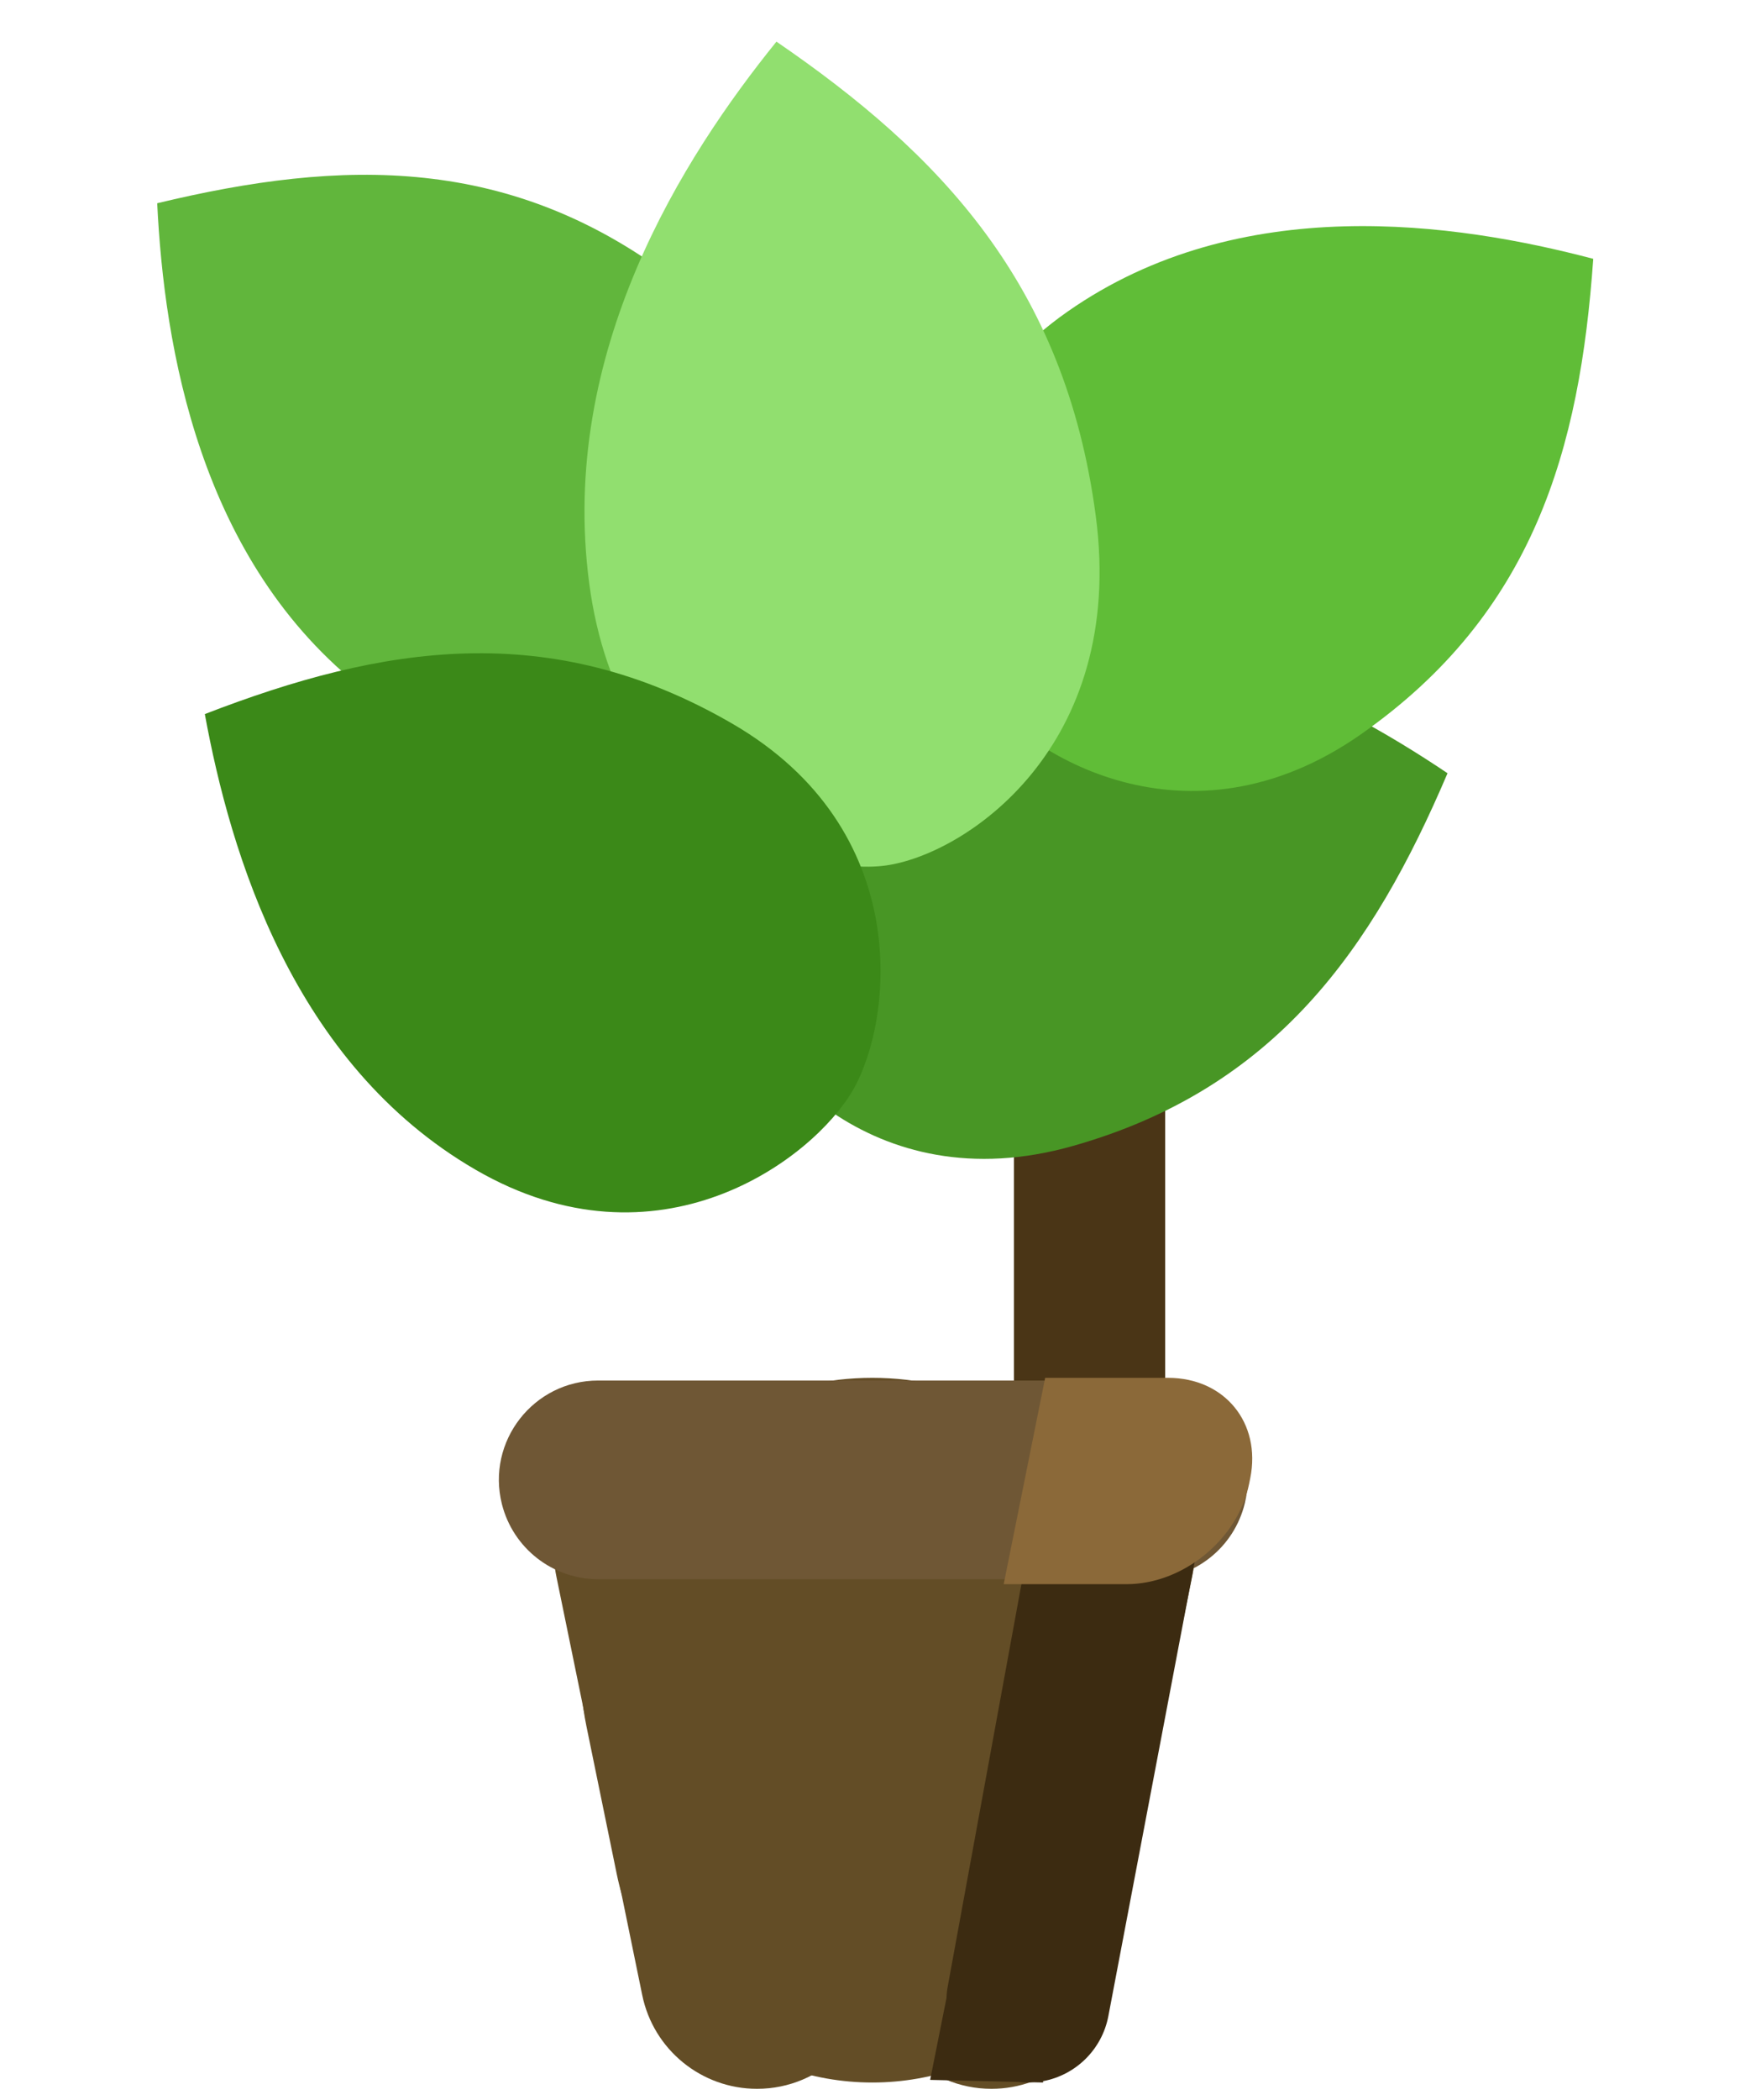 <svg width="102" height="123" viewBox="0 0 102 123" fill="none" xmlns="http://www.w3.org/2000/svg">
<g filter="url(#filter0_i_72_4060)">
<rect x="46.436" y="39.297" width="8.868" height="55.98" fill="#4A3516"/>
</g>
<path d="M42.626 57.252C41.345 52.697 42.845 41.446 54.726 38.081C66.607 34.717 77.968 40.662 84.855 45.294C80.476 55.567 74.776 63.763 62.895 67.127C51.014 70.492 43.907 61.807 42.626 57.252Z" fill="#489625"/>
<path d="M43.977 38.773C41.098 42.523 31.204 48.028 21.425 40.469C11.645 32.91 9.621 20.215 9.215 11.905C20.045 9.302 30 9.001 39.78 16.56C49.56 24.119 46.855 35.024 43.977 38.773Z" fill="#61B63C"/>
<path d="M57.407 40.346C54.709 36.464 52.451 25.341 62.577 18.256C72.702 11.17 85.378 13.05 93.397 15.161C92.616 26.307 89.908 35.925 79.783 43.01C69.657 50.096 60.105 44.229 57.407 40.346Z" fill="#60BD37"/>
<path d="M51.896 50.702C47.24 51.322 36.335 47.748 34.54 34.17C32.745 20.592 40.065 9.18 45.516 2.439C55.087 8.995 62.439 16.639 64.234 30.218C66.03 43.796 56.553 50.082 51.896 50.702Z" fill="#91DF6F"/>
<path d="M50.007 63.843C47.648 67.942 38.568 74.713 27.877 68.519C17.186 62.326 13.505 50.011 12.007 41.829C22.397 37.81 32.225 36.189 42.916 42.383C53.607 48.576 52.365 59.744 50.007 63.843Z" fill="#3B8918"/>
<path fill-rule="evenodd" clip-rule="evenodd" d="M51.25 90.488C51.25 85.291 47.037 81.078 41.84 81.078C35.883 81.078 31.425 86.544 32.622 92.38L37.648 116.867C38.303 120.063 41.116 122.357 44.379 122.357C48.174 122.357 51.25 119.281 51.25 115.486V90.488ZM51.251 90.488C51.251 85.291 55.464 81.078 60.661 81.078C66.618 81.078 71.076 86.544 69.879 92.38L64.853 116.867C64.197 120.063 61.385 122.357 58.122 122.357C54.327 122.357 51.251 119.281 51.251 115.486V90.488Z" fill="#634D26"/>
<path fill-rule="evenodd" clip-rule="evenodd" d="M51.136 80.71C40.374 80.71 32.215 90.584 34.379 101.127L36.152 109.767C37.612 116.882 43.874 121.988 51.136 121.988H51.136C58.399 121.988 64.66 116.882 66.121 109.767L67.894 101.127C70.057 90.584 61.899 80.71 51.136 80.71H51.136Z" fill="#634D26"/>
<path d="M35.066 80.867C31.273 80.867 28.494 84.437 29.424 88.114C30.078 90.697 32.402 92.506 35.066 92.506H67.316C70.005 92.506 72.344 90.664 72.974 88.049C73.855 84.388 71.081 80.867 67.316 80.867H35.066Z" fill="#6F5735"/>
<path fill-rule="evenodd" clip-rule="evenodd" d="M66.17 80.71C69.24 80.71 71.553 83.503 70.979 86.519L64.973 118.096C64.599 120.06 63.056 121.553 61.148 121.908V121.988L60.617 121.976C60.502 121.984 60.386 121.988 60.27 121.988C60.075 121.988 59.883 121.977 59.694 121.954L54.525 121.834L55.484 117.039C55.492 116.808 55.517 116.574 55.561 116.338L61.356 84.722C61.782 82.398 63.807 80.71 66.17 80.71Z" fill="#3C2B11"/>
<path d="M61.268 80.71H68.473C71.787 80.71 73.944 83.343 73.29 86.592L73.225 86.914C72.572 90.162 69.356 92.796 66.043 92.796H58.838L61.268 80.71Z" fill="#8B6939"/>
<defs>
<filter id="filter0_i_72_4060" x="46.436" y="39.297" width="8.868" height="55.98" filterUnits="userSpaceOnUse" color-interpolation-filters="sRGB">
<feFlood flood-opacity="0" result="BackgroundImageFix"/>
<feBlend mode="normal" in="SourceGraphic" in2="BackgroundImageFix" result="shape"/>
<feColorMatrix in="SourceAlpha" type="matrix" values="0 0 0 0 0 0 0 0 0 0 0 0 0 0 0 0 0 0 127 0" result="hardAlpha"/>
<feOffset dx="13"/>
<feComposite in2="hardAlpha" operator="arithmetic" k2="-1" k3="1"/>
<feColorMatrix type="matrix" values="0 0 0 0 0.384 0 0 0 0 0.29 0 0 0 0 0.141 0 0 0 1 0"/>
<feBlend mode="normal" in2="shape" result="effect1_innerShadow_72_4060"/>
</filter>
</defs>
</svg>
